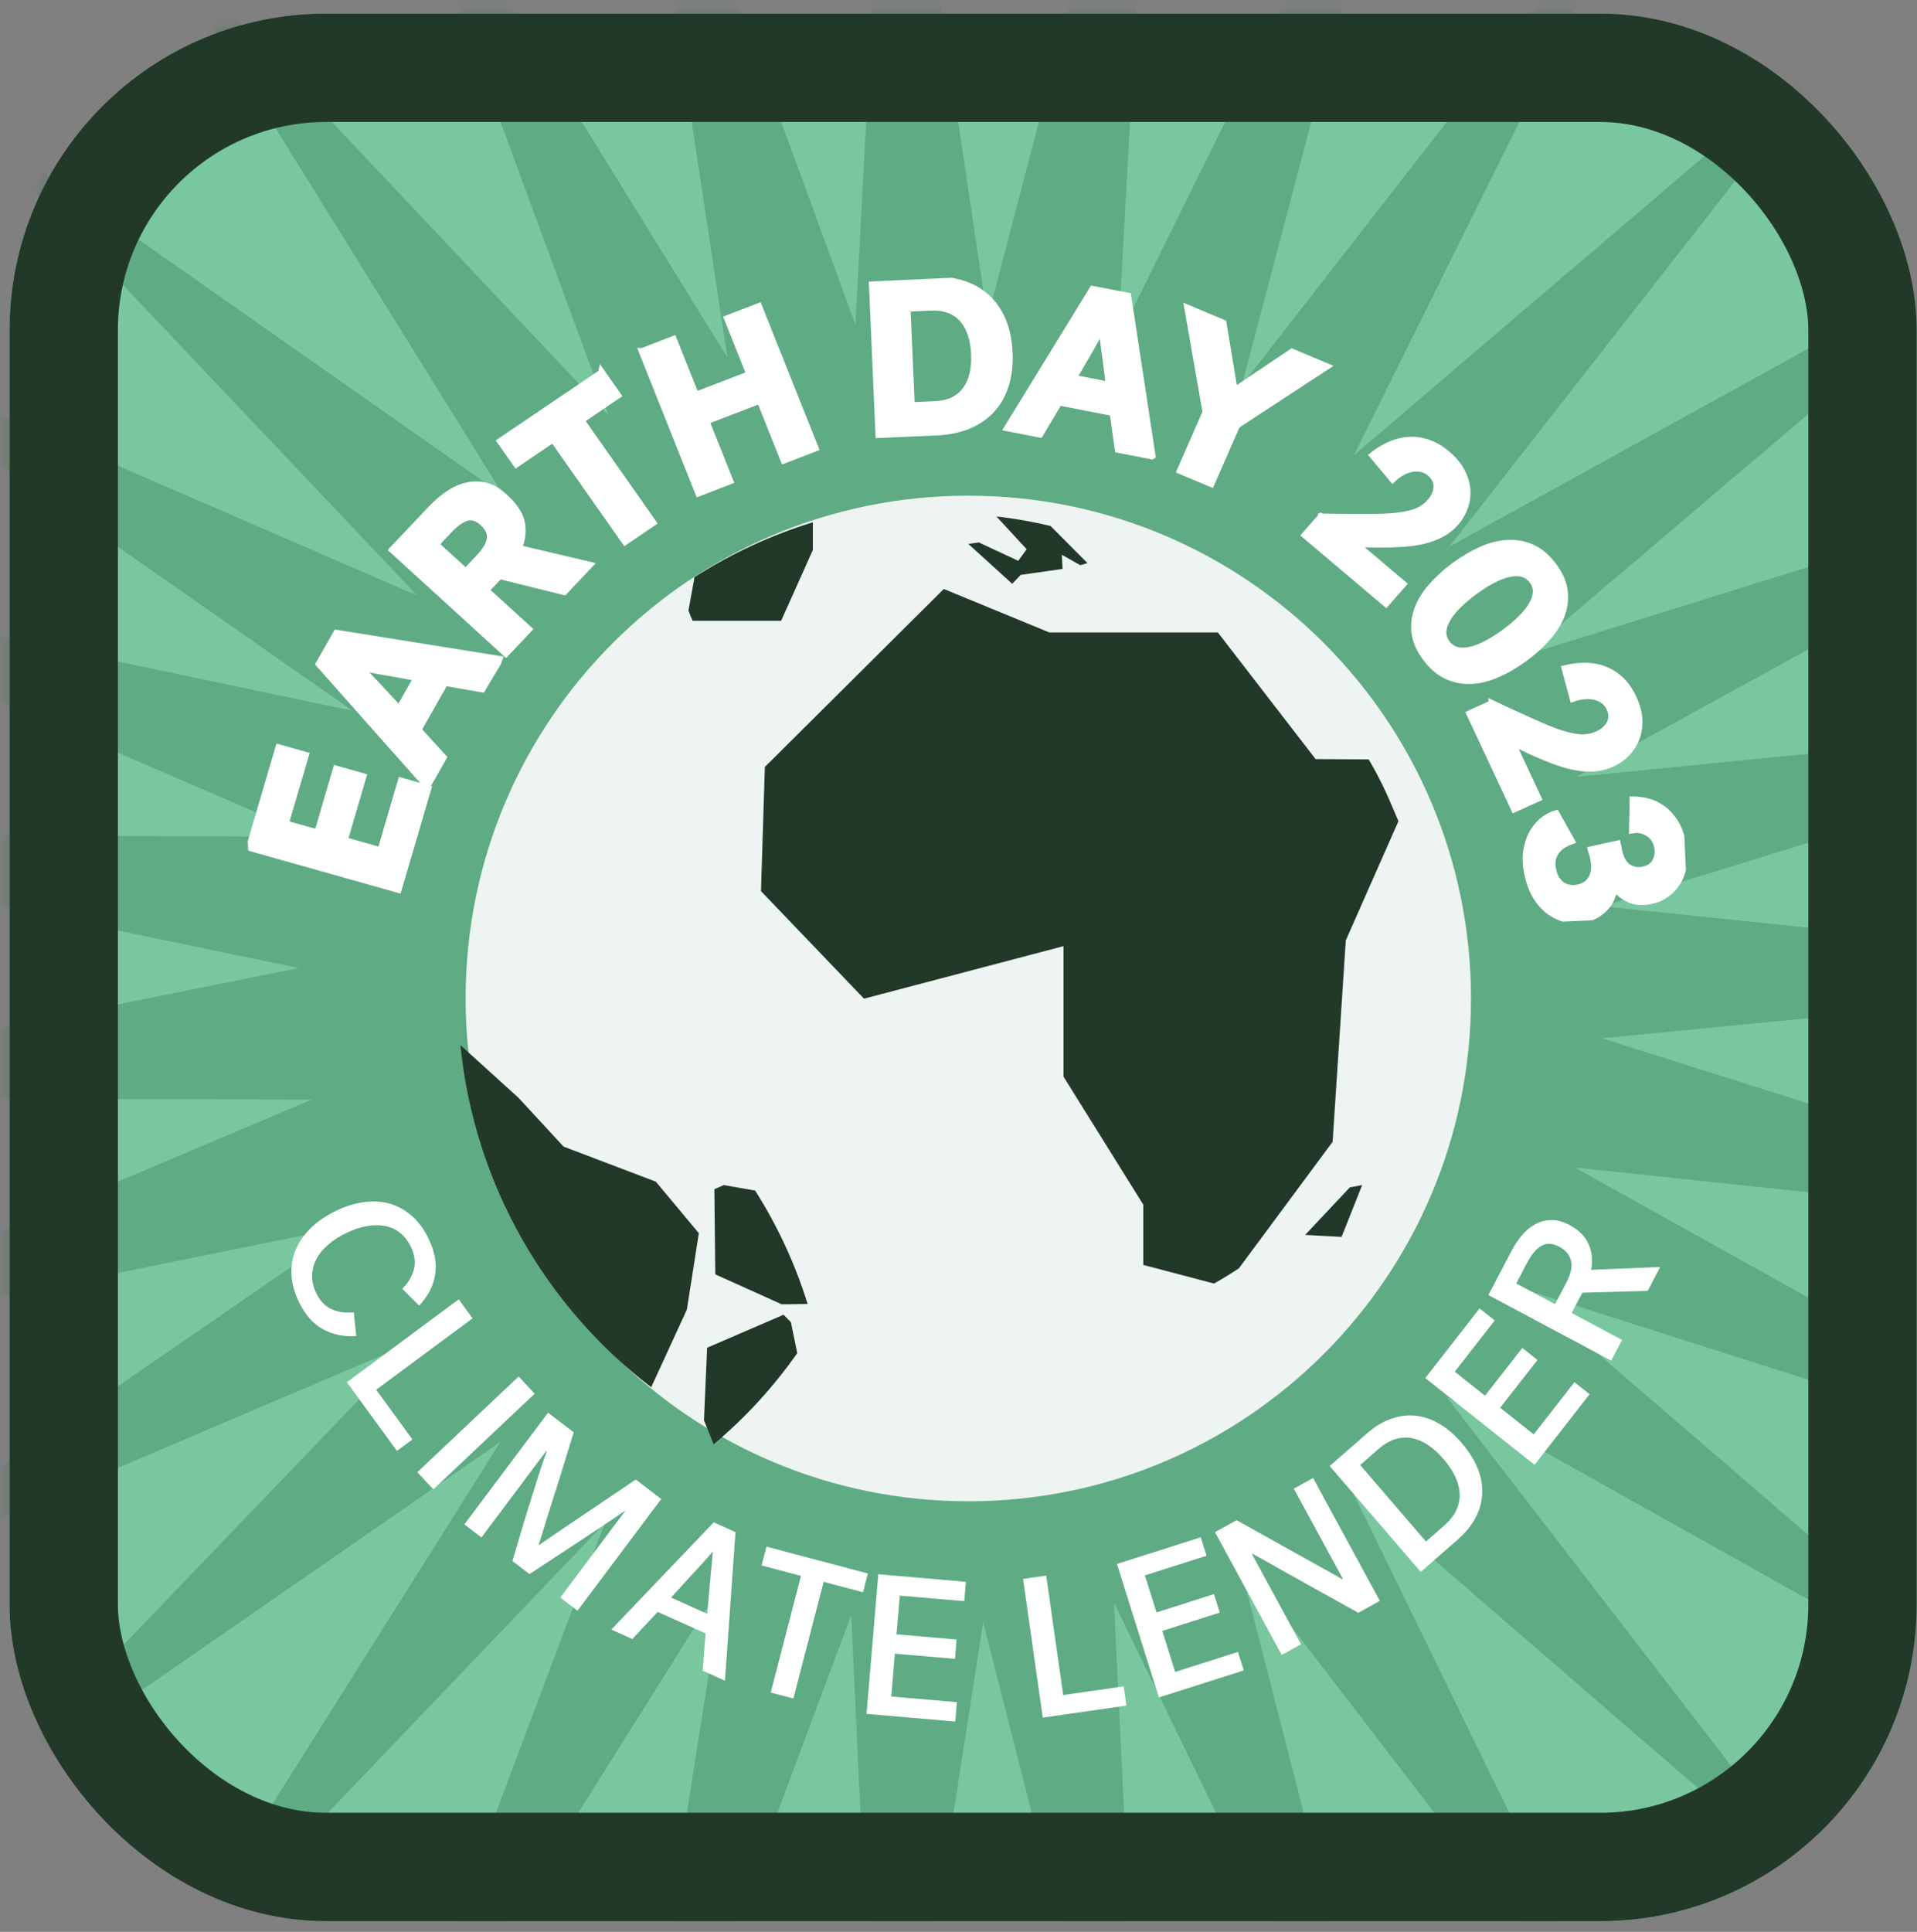 <svg xmlns="http://www.w3.org/2000/svg" fill="none" viewBox="0 0 133 134"><rect x="0" y="0" width="133" height="134" fill="#808080" stroke="none"/><rect width="132.315" height="132.315" x=".663" y=".944" fill="#78C79F" rx="21.961"/><mask id="a" width="133" height="133" x="0" y="0" maskUnits="userSpaceOnUse" style="mask-type:alpha"><rect width="124.206" height="124.206" x="4.36" y="4.644" fill="#E0988D" stroke="#A24536" stroke-width="7.517" rx="18.202"/></mask><g mask="url(#a)"><path fill="#276A43" fill-opacity=".3" d="M26.407-14.12 50.462 24.793l-6.835-45.222L59.348 22.525l2.421-45.671 6.743 45.234L80.083-22.156l-2.513 45.66 20.251-41.008-11.664 44.221L114.269-9.388 93.926 31.586l34.808-29.714-28.181 36.046 40.076-22.105-34.866 29.645 43.718-13.597-40.133 22.024 45.562-4.524-43.741 13.504 45.539 4.72-45.574 4.432 43.661 13.792-45.528-4.824 39.984 22.289-43.626-13.885 34.67 29.864-39.938-22.358 27.951 36.22-34.612-29.934 20.067 41.101-27.87-36.277 11.376 44.301-19.986-41.146 2.213 45.671-11.284-44.313-7.031 45.188-2.121-45.683-15.998 42.851L50.185 109.7l-24.308 38.752 16.09-42.816-31.616 33.076 24.377-38.706-37.632 26.042L28.781 93.041l-42.116 17.937 37.69-25.962-44.871 9.107 42.15-17.856-45.781-.104 44.882-9.014-44.825-9.302 45.793.196-42.035-18.133 44.801 9.394-37.517-26.203 42.001 18.213L-2.523 8.1 34.948 34.383 10.812-4.484 42.221 28.799 26.407-14.12Z"/></g><path fill="#EDF4F1" d="M67.18 104.135c19.262 0 34.876-15.615 34.876-34.877 0-19.262-15.614-34.876-34.876-34.876-19.262 0-34.876 15.615-34.876 34.876 0 19.262 15.615 34.877 34.876 34.877Z"/><path fill="#223829" d="m93.358 65.254 3.665-8.294c-.935-2.234-1.311-2.982-2.063-4.286l-3.686-.021-6.782-8.785H72.798l-7.319-3.014-12.413 12.344-.269 8.614 7.147 7.46 13.842-3.644v9.052l5.535 8.881v4.179l4.912 1.293c.58-.331 1.161-.684 1.72-1.058l6.502-8.775.913-13.937-.011-.011ZM48.483 85.538l-2.981-3.573-6.403-2.433-3.131-3.389-4.024-3.649c.969 9.677 5.951 18.159 13.236 23.73l2.475-5.387.829-5.289v-.011ZM48.061 43.06h6.134l2.199-4.906v-1.926c-2.913.894-5.672 2.178-8.211 3.805l-.418 2.327.286.699h.011ZM70.629 38.892l-2.72-1.267-.729.101 3.047 2.769.588-.617 2.905-.415-.054-.986 1.284.729.501-.146-2.568-2.578c-1.23-.291-2.481-.516-3.754-.661l2.1 2.275-.588.807-.011-.011ZM49.562 82.488l.064 5.908 4.607 2.075 1.8-.021c-.868-2.795-2.1-5.442-3.643-7.867l-2.175-.381-.654.286ZM54.375 91.191l-5.316 2.292-.217 5.033.671 1.664c2.219-1.855 4.16-3.988 5.801-6.323l-.444-2.154-.495-.49v-.021ZM90.551 85.66l3.099-3.299.856-.159-1.43 3.595-2.525-.138Z"/><g fill="#fff" clip-path="url(#b)"><path d="M23.256 84.011c.687-.332 1.353-.544 2.001-.629.648-.085 1.25-.048 1.807.117.556.166 1.067.448 1.523.853.456.404.837.923 1.14 1.556.434.9.59 1.738.462 2.513-.124.775-.494 1.491-1.107 2.142l-1.175-1.166c.407-.407.675-.851.806-1.336.132-.486.062-1.017-.217-1.591-.197-.406-.45-.732-.759-.972-.309-.241-.658-.393-1.051-.466-.393-.068-.814-.062-1.276.021-.458.086-.931.247-1.417.487-.478.235-.892.507-1.245.812-.352.305-.622.639-.805.997-.183.358-.28.735-.291 1.128-.007.393.084.797.281 1.203.265.55.619.927 1.068 1.131.445.204.96.274 1.545.218l.167 1.647c-.849.055-1.619-.103-2.305-.474-.685-.371-1.243-1.011-1.678-1.911-.307-.637-.474-1.258-.508-1.865-.033-.607.061-1.181.287-1.721.222-.539.567-1.041 1.029-1.5.461-.459 1.036-.854 1.723-1.19l-.004-.004ZM31.826 90.123l.96 1.321-6.686 4.954 2.513 3.447-1.075.795-3.473-4.764 7.761-5.749-0-.004ZM35.984 95.479l1.112 1.194-7.031 6.637-1.112-1.194 7.031-6.637ZM35.552 108.283c.122-.428.287-.977.485-1.65.198-.673.411-1.372.639-2.104.227-.732.448-1.443.669-2.134.218-.69.413-1.265.587-1.725l-.034-.026-4.495 5.999-1.185-.904 5.806-7.747 1.782 1.358c-.4 1.286-.765 2.463-1.091 3.531-.204.645-.37 1.165-.498 1.561-.124.399-.245.778-.355 1.139-.11.362-.209.69-.303.978-.089.291-.155.499-.196.632.113-.076.297-.2.547-.374.25-.173.543-.373.879-.6.336-.227.7-.471 1.095-.738.395-.267.79-.534 1.185-.801.915-.623 1.927-1.308 3.038-2.052l1.769 1.35-5.806 7.748-1.198-.912 4.496-5.999-.021-.015c-.269.191-.594.413-.973.667-.379.253-.782.525-1.209.806-.426.285-.861.57-1.303.86-.442.29-.861.567-1.26.83s-.763.504-1.092.718c-.329.214-.587.38-.779.501l-1.176-.896ZM50.295 116.578l-1.546-.696.203-2.583-3.321-1.489-1.762 1.879-1.459-.656 7.109-7.438 1.509.677-.732 10.302 0.0.004Zm-.871-8.926c-.061.073-.149.172-.259.301-.111.128-.241.27-.386.434-.145.163-.302.335-.47.516-.168.185-.333.366-.501.543-.383.413-.8.869-1.251 1.368l2.515 1.13c.056-.674.107-1.294.157-1.861.03-.341.055-.62.076-.838.021-.218.041-.428.063-.633.021-.206.035-.39.051-.555.011-.164.024-.295.039-.394l-.025-.011h-.008ZM53.182 107.282l7.031 1.859-.338 1.302-2.732-.721-2.098 8.096-1.572-.417 2.098-8.095-2.732-.721.338-1.302.004-.001ZM60.12 118.876l.815-9.681 6.078.525-.113 1.343-4.473-.384-.226 2.682 4.168.36-.113 1.343-4.171-.359-.25 2.973 4.554.392-.113 1.343-6.16-.532.004-.005ZM70.975 109.523l1.609-.231 1.18 8.283 4.196-.602.191 1.335-5.805.833-1.367-9.618h-.004ZM80.403 117.747l-2.909-9.264 5.814-1.852.403 1.282-4.28 1.363.806 2.568 3.989-1.27.403 1.282-3.989 1.27.894 2.846 4.355-1.388.403 1.282-5.894 1.877.004.004ZM84.298 106.274l1.495-.827c1.083.607 2.104 1.173 3.057 1.701.569.32 1.041.581 1.41.789.368.209.732.41 1.091.607.359.197.694.383 1.012.558.314.175.573.324.774.444l.035-.019-3.409-6.268 1.338-.74 4.632 8.524-1.495.826c-1.062-.584-2.066-1.146-3.015-1.675-.556-.312-1.021-.573-1.389-.778-.368-.204-.732-.409-1.096-.614-.364-.205-.707-.399-1.029-.582-.322-.178-.594-.331-.819-.449l-.035.018 3.409 6.268-1.338.74-4.632-8.523h.004ZM92.257 101.687l2.576-2.255c.534-.467 1.083-.803 1.648-1.006.564-.207 1.132-.283 1.698-.228.567.055 1.128.241 1.673.558.548.317 1.072.767 1.57 1.349s.867 1.166 1.102 1.759c.235.592.34 1.175.311 1.749-.025.573-.181 1.13-.464 1.665-.283.534-.689 1.035-1.223 1.502l-2.577 2.255-6.319-7.344.004-.004Zm7.896-.474c-.342-.398-.697-.722-1.063-.972-.366-.25-.74-.409-1.125-.486-.385-.073-.773-.048-1.168.072-.395.124-.787.358-1.182.703l-1.246 1.09 4.565 5.306 1.246-1.091c.394-.344.679-.703.856-1.081.175-.373.255-.758.237-1.154-.022-.395-.125-.794-.317-1.192-.192-.399-.461-.801-.803-1.199v.004ZM106.458 101.599l-7.575-6.011 3.769-4.831 1.052.834-2.773 3.554 2.098 1.667 2.587-3.314 1.052.834-2.588 3.314 2.328 1.847 2.826-3.618 1.051.834-3.818 4.894-.009-.003ZM108.916 84.984c.635.337 1.068.779 1.305 1.327.237.547.294 1.137.17 1.769l4.79-.193-.866 1.654-4.534.126-.738 1.41 3.492 1.865-.752 1.435-8.521-4.545 1.615-3.081c.199-.375.431-.727.697-1.048.266-.321.572-.579.91-.769.339-.19.71-.292 1.119-.307.404-.014.845.105 1.317.357l-.004 0Zm-.733 1.492c-.464-.248-.874-.267-1.236-.063-.362.204-.701.607-1.013 1.204l-.737 1.41 2.69 1.435.789-1.507c.315-.606.425-1.111.318-1.518-.104-.407-.377-.728-.815-.961l.004-0Z"/></g><g fill="#fff" stroke="#fff" stroke-miterlimit="10" stroke-width=".5" clip-path="url(#c)"><path d="m27 61.5-9.673-2.726 2.024-6.893 1.823.515-1.396 4.754 2.267.638 1.298-4.423 1.823.515-1.298 4.423 2.559.721 1.418-4.827 1.823.515-2.046 6.966L27 61.5ZM34.5 46l-1.058 1.774-2.583-.448-1.875 3.3 1.749 1.919-1.098 1.931-7.48-8.424 1.203-2.115 11.243 1.802L34.5 46Zm-9.594.263c.061.058.149.144.264.264.111.12.242.254.387.401.145.147.299.309.46.484.161.175.322.344.472.509.38.402.783.835 1.209 1.295l1.264-2.222c-.626-.111-1.211-.22-1.76-.324-.324-.05-.589-.095-.795-.132-.206-.037-.402-.078-.59-.116-.188-.038-.365-.073-.527-.105-.162-.032-.284-.059-.365-.08l-.013.026-.007 0ZM35 34.5c.583.532 1.039 1.127 1.157 1.724.119.596.055 1.201-.198 1.822l4.898 1.158-1.72 1.82-4.483-1.109-.972 1.026 2.972 2.708-1.553 1.644-7.849-7.157 2.671-2.82c.425-.449.857-.813 1.293-1.091.436-.278.877-.46 1.315-.537.438-.081.874-.054 1.303.08.43.134.749.349 1.164.732Zm-1.489 1.741c-.381-.348-.759-.467-1.13-.364-.371.107-.788.402-1.248.885l-.94.993 2.119 1.931.94-.993c.46-.483.717-.925.776-1.315.059-.393-.116-.772-.52-1.141l.004.004ZM41.747 25.871l1.086 1.545-2.549 1.726 4.995 7.108-1.905 1.291-4.996-7.109-2.549 1.726-1.086-1.544 7.004-4.742ZM44.574 24.387l2.138-.825 1.547 3.874 3.781-1.456-1.547-3.874 2.138-.825 3.906 9.792-2.138.825-1.658-4.155-3.781 1.456 1.658 4.155-2.138.825-3.907-9.792ZM60.528 19.61l3.994-.172c.816-.037 1.558.05 2.22.256.663.206 1.229.524 1.697.95.469.426.836.958 1.107 1.601.267.64.421 1.381.456 2.222.039.84-.051 1.593-.262 2.255-.211.662-.532 1.225-.963 1.689-.431.464-.966.829-1.607 1.095-.641.262-1.372.414-2.188.448l-3.993.176-.457-10.513-.004-.007Zm7.098 4.955c-.024-.511-.103-.97-.235-1.383-.136-.409-.331-.759-.581-1.052-.254-.289-.567-.508-.943-.652-.375-.144-.816-.206-1.326-.183l-1.621.074.296 6.783 1.621-.074c.51-.02.944-.118 1.305-.293.361-.174.652-.42.879-.732.227-.311.389-.677.49-1.097.098-.42.138-.888.115-1.395l0.0.004ZM79.917 31.612l-2.328-.452-.354-2.553-3.768-.734-1.329 2.225-2.207-.429 5.887-9.585 2.417.469 1.683 11.058Zm-3.467-8.891c-.037.077-.094.183-.175.327-.081.143-.172.305-.27.485-.098.18-.209.375-.328.581-.118.206-.237.405-.348.6-.274.478-.572.986-.89 1.528l2.538.493c-.083-.62-.157-1.2-.223-1.745-.051-.317-.088-.576-.113-.783-.028-.203-.048-.399-.067-.588-.02-.189-.039-.364-.057-.524-.018-.164-.031-.285-.035-.367l-.029-.006-.004 0ZM83.685 28.594l-1.261-7.194 2.42 1.018.782 4.715 4.016-2.696 2.349.989-6.196 4.053-1.775 4.048-2.111-.888 1.775-4.048 0.0.004ZM91.667 35.87c.596.012 1.166.022 1.717.022.318.007.588.005.803.006.215-.003.438-.002.657-.002.219.001.434.002.639-.004.204-.006.383-.01.536-.014.707-.025 1.335-.104 1.884-.244.548-.14.993-.407 1.339-.803.302-.344.454-.698.462-1.067.009-.369-.149-.692-.475-.967-.201-.17-.418-.275-.653-.314-.235-.039-.465-.032-.693.017-.228.053-.45.142-.67.267-.217.125-.415.273-.589.443l-1.36-1.625c.384-.297.782-.541 1.201-.722.419-.184.845-.29 1.285-.313.441-.024.882.038 1.327.19.445.151.884.411 1.317.778.448.377.781.781 1.001 1.204.22.423.342.844.372 1.258.026.414-.029.815-.171 1.208-.143.39-.35.74-.624 1.053-.253.287-.545.527-.869.714-.327.187-.682.336-1.067.447-.386.111-.791.187-1.216.235-.425.045-.862.075-1.318.086-.153.007-.336.008-.555.007-.215.003-.442-.001-.672-.005-.234-.004-.464-.011-.691-.018-.23-.007-.435-.016-.615-.025l3.35 2.834-1.162 1.322-5.587-4.727 1.093-1.243.004.003ZM105.784 45.627c-.611.451-1.23.816-1.856 1.095-.622.279-1.228.436-1.818.467-.59.034-1.146-.069-1.679-.303-.529-.234-1.019-.641-1.458-1.216-.439-.575-.702-1.147-.783-1.712-.081-.566-.026-1.12.172-1.667.194-.546.517-1.073.964-1.585.448-.511.977-.994 1.588-1.445.614-.451 1.229-.816 1.855-1.095.623-.279 1.229-.436 1.819-.467.59-.031 1.149.066 1.678.303.533.234 1.019.641 1.458 1.216.443.574.703 1.147.783 1.712.081.566.026 1.12-.172 1.667-.194.546-.516 1.073-.964 1.585-.447.511-.976.991-1.587 1.445Zm-1.352-1.765c.417-.309.786-.62 1.111-.943.325-.319.577-.635.759-.948.183-.313.283-.611.295-.902.012-.291-.077-.566-.275-.822-.194-.256-.439-.417-.727-.486-.288-.069-.612-.058-.966.026-.354.088-.734.238-1.137.453-.403.215-.814.478-1.231.787-.416.309-.785.62-1.11.943-.325.32-.577.636-.76.949-.182.313-.282.611-.294.902-.012.291.077.566.275.822.194.256.439.417.727.486.288.069.612.058.966-.026.354-.088.734-.238 1.137-.453.402-.216.814-.478 1.23-.787ZM103.517 48.819c.534.255 1.052.493 1.552.721.287.134.529.244.727.332.197.088.399.175.596.267.202.091.396.179.585.256.19.077.354.149.492.207.654.267 1.258.448 1.814.544.555.096 1.074.033 1.557-.182.419-.188.71-.452.873-.785.164-.334.159-.692-.02-1.074-.109-.239-.264-.421-.459-.552-.196-.131-.409-.221-.64-.264-.229-.043-.47-.054-.721-.028-.251.026-.493.08-.726.162l-.546-2.035c.473-.115.941-.172 1.397-.168.457.004.891.081 1.3.238.413.157.785.394 1.128.715.34.321.629.734.868 1.243.247.526.379 1.029.401 1.504.022.475-.046.909-.196 1.295-.15.387-.372.73-.665 1.03-.293.296-.629.534-1.012.706-.354.16-.718.259-1.092.297-.378.039-.762.028-1.163-.029-.396-.057-.799-.15-1.203-.282-.404-.132-.816-.285-1.236-.459-.142-.058-.31-.133-.507-.217-.197-.088-.402-.179-.611-.277-.209-.098-.415-.2-.62-.298-.205-.098-.388-.19-.549-.272l1.846 3.946-1.613.73-3.081-6.58 1.517-.686.007-.004ZM113.304 55.493c.315.004.645.049.996.134.351.084.679.241.992.46.313.218.593.51.844.878.25.365.439.829.563 1.386.124.546.158 1.053.103 1.518-.055.465-.186.872-.389 1.225-.203.353-.464.645-.781.881-.318.233-.676.397-1.077.483-.578.127-1.091.089-1.535-.116-.444-.205-.801-.515-1.072-.925.013.275-.034.539-.135.791-.098.252-.238.48-.418.686-.181.202-.391.38-.64.527-.249.148-.518.253-.807.317-.369.081-.756.085-1.157.017-.401-.071-.784-.226-1.149-.463-.362-.238-.687-.57-.973-.994-.286-.424-.5-.955-.643-1.59-.151-.667-.177-1.253-.084-1.759.094-.509.253-.936.471-1.283.221-.347.471-.62.754-.819.283-.199.544-.333.782-.394l1.049 1.865c-.154.054-.319.133-.497.234-.177.101-.336.23-.474.391-.143.161-.247.355-.313.591-.066.236-.064.508.005.824.069.301.171.544.307.724.136.18.285.313.453.402.165.086.338.135.522.148.179.013.35-.002.509-.034.448-.099.77-.336.961-.711.19-.374.223-.852.091-1.43l-.147-.506 1.792-.394c.014.06.028.12.042.192.002.05.005.104.018.157.014.053.023.106.036.152.124.55.346.923.665 1.123.316.201.666.263 1.045.178.43-.095.72-.302.881-.624.156-.323.195-.668.109-1.04-.092-.411-.307-.72-.641-.927-.335-.21-.7-.28-1.091-.215l.042-2.041-.009-.018Z"/></g><rect width="124.798" height="124.798" x="4.421" y="4.702" stroke="#223829" stroke-width="7.517" rx="18.202"/><defs><clipPath id="b"><path fill="#fff" d="m19.961 83.656 94.703-5.198 2.099 38.245-94.703 5.198z"/></clipPath><clipPath id="c"><path fill="#fff" d="m15.505 21.586 99.474-4.563L117.112 63.53l-99.474 4.563z"/></clipPath></defs></svg>